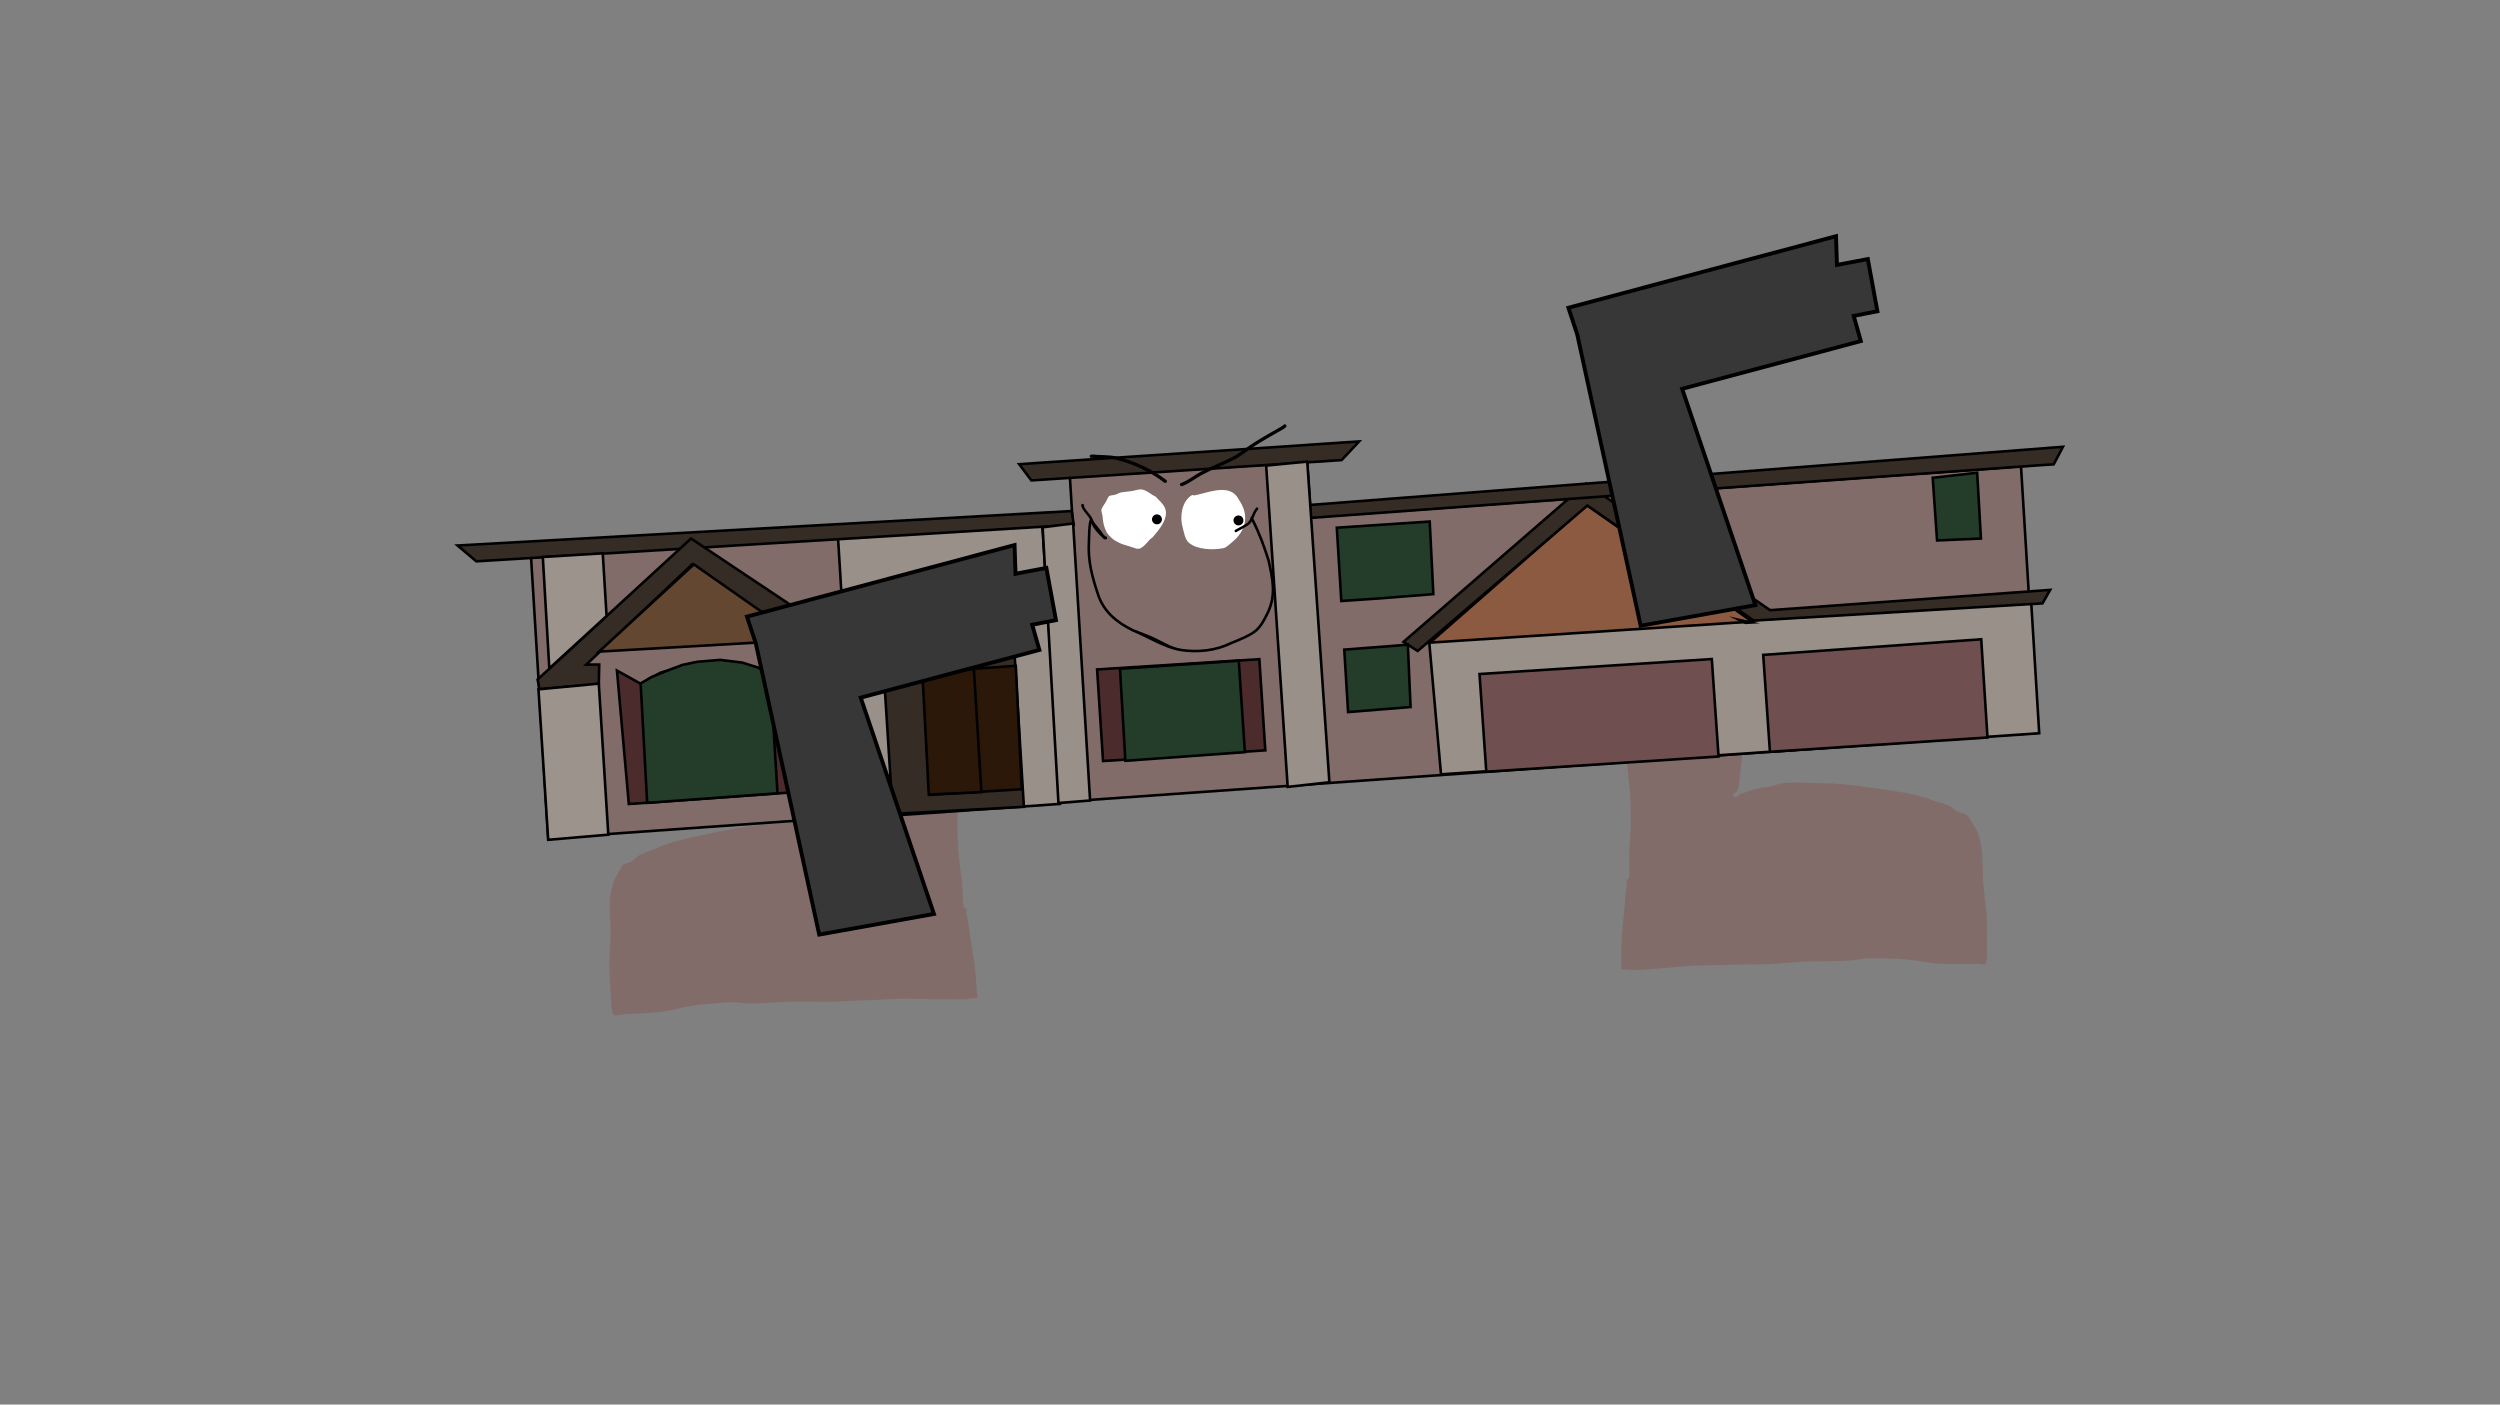 <svg version="1.1" xmlns="http://www.w3.org/2000/svg" xmlns:xlink="http://www.w3.org/1999/xlink" width="959.459" height="539.039" viewBox="0,0,959.459,539.039"><rect x="0" y="0" width="959.459" height="539.039" fill="#808080" stroke="none"/><g transform="translate(159.73,89.52)"><g data-paper-data="{&quot;isPaintingLayer&quot;:true}" fill-rule="nonzero" stroke-linejoin="miter" stroke-miterlimit="10" stroke-dasharray="" stroke-dashoffset="0" style="mix-blend-mode: normal"><path d="M469.45,130.582c-0.445,-0.527 -1.775,-1.854 -2.358,-2.212c-0.417,-0.257 -1.114,0.039 -1.455,-0.305c-0.179,-0.18 -0.383,-0.408 -0.506,-0.538c1.1,0.115 2.189,0.187 3.32,0.185c6.91,-0.011 13.924,0.346 20.754,-0.698c3.66,-0.559 7.233,-0.295 10.916,-0.492c3.337,-0.179 6.585,-0.712 9.938,-0.718c1.41,-0.002 2.637,-0.117 4.018,-0.383c0.509,-0.098 1.052,-0.796 1.467,-0.499c0.415,0.296 -0.395,1.008 -0.497,1.493c-0.25,1.191 -0.642,2.423 -0.767,3.631c-0.252,2.417 0.848,5.861 -0.357,8.02c-0.125,6.717 -1.714,13.229 -2.035,19.903c-0.315,6.558 -1.337,13.134 -1.346,19.609c-0.009,6.687 -0.44,13.255 -1.264,19.899c-0.431,3.475 -0.838,6.931 -1.234,10.41c-0.19,1.667 -0.156,3.963 -0.831,5.515c-0.206,0.474 -0.585,0.956 -0.958,1.44l-0.137,-0.1l-0.605,0.754c-0.066,0.081 -0.106,0.183 -0.106,0.294c0,0.263 0.224,0.476 0.5,0.475l1,-0.002l-0,-0.101l0.174,0.073c0.59,-1.067 1.902,-1.278 3.04,-1.69c2.468,-0.893 5.753,-1.922 8.487,-2.049c1.991,-0.106 3.725,-1.144 5.687,-1.403c4.709,-0.622 9.905,-0.015 14.666,-0.023c7.055,-0.012 13.774,0.896 20.748,1.892c6.838,0.977 13.604,1.802 20.234,3.897c2.732,1.197 5.823,1.776 8.493,2.921c1.116,0.479 1.976,1.605 3.048,2.18c1.013,0.543 2.625,0.565 3.522,1.243c0.831,0.628 1.528,2.219 2.126,3.069c3.911,5.213 4.095,12.553 4.107,18.909c0.012,6.673 1.553,13.203 1.565,19.927c0.007,3.757 0.011,7.517 0.017,11.275c0.002,1 -0.025,3.439 -0.664,4.127c-0.139,0.15 -3.251,-0.125 -3.657,-0.125c-6.652,0.011 -14.077,0.366 -20.581,-0.864c-6.533,-1.225 -13.933,-1.268 -20.579,-1.257c-2.047,0.003 -3.831,0.549 -5.838,0.746c-4.84,0.473 -10.075,0.368 -14.949,0.42c-6.993,0.075 -13.864,1.094 -20.894,1.124c-6.944,0.03 -13.895,0.365 -20.844,0.381c-6.906,0.02 -13.907,1.107 -20.82,1.424c-2.9,0.133 -6.02,0.592 -8.901,0.251c-0.285,-0.034 -2.542,-0.061 -2.665,-0.194c-0.37,-0.398 0.123,-1.06 0.123,-1.593c-0.002,-2.226 0.003,-4.453 0.008,-6.679c0.015,-6.631 1.179,-13.291 1.493,-19.933c0.204,-1.572 0.406,-3.146 0.608,-4.718c0.06,-0.464 -0.419,-1.129 -0.021,-1.401c0.392,-0.268 0.876,-0.613 0.912,-1.071c0.289,-3.723 -0.292,-7.505 0.076,-11.227c0.661,-6.74 0.66,-13.32 0.293,-20.081c-0.364,-6.553 -1.892,-12.864 -0.995,-19.519c0.891,-6.604 1.308,-13.204 1.722,-19.849c0.414,-6.633 1.124,-13.243 2.282,-19.796c0.498,-2.816 1.779,-5.534 2.2,-8.328c0.451,-2.987 -0.387,-5.646 -0.392,-8.541c0,0 0.067,-0.407 -0.433,-0.406c-0.067,0 -0.193,-0.061 -0.243,-0.046c0.3,-2.904 1.16,-6.548 -0.611,-8.646z" data-paper-data="{&quot;noHover&quot;:false,&quot;origItem&quot;:[&quot;Path&quot;,{&quot;applyMatrix&quot;:true,&quot;segments&quot;:[[[468.03134,200.77183],[0.30527,-3.04336],[0.05031,-0.0156]],[[468.20689,200.74722],[-0.06713,0],[0.5,0]],[[468.70689,201.24722],[0,0],[0,3.03472]],[[469.08608,210.19772],[0.45598,-3.13034],[-0.42648,2.92787]],[[466.87422,218.9193],[0.50263,-2.95078],[-1.16952,6.86586]],[[464.56311,239.65292],[0.42559,-6.9513],[-0.42643,6.96497]],[[462.80883,260.44035],[0.90268,-6.92056],[-0.90967,6.97415]],[[463.76772,280.88562],[-0.35206,-6.86907],[0.35432,7.08646]],[[463.4339,301.91889],[0.67356,-7.06328],[-0.37417,3.90028]],[[463.33467,313.68007],[0.29545,-3.90165],[-0.0364,0.48074]],[[462.42077,314.80108],[0.3921,-0.28052],[-0.39806,0.28478]],[[462.43932,316.26928],[0.06048,-0.48569],[-0.20514,1.64751]],[[461.82117,321.21147],[0.20655,-1.64733],[-0.32572,6.96162]],[[460.28729,342.0957],[0.0272,-6.94964],[-0.00913,2.33283]],[[460.26582,349.09418],[0.00222,-2.33285],[-0.00053,0.5578]],[[460.13969,350.76281],[-0.36922,-0.41811],[0.12307,0.13936]],[[462.8037,350.96968],[-0.28515,-0.03591],[2.87984,0.36272]],[[471.7022,350.71975],[-2.90002,0.13451],[6.91361,-0.32066]],[[492.51689,349.25845],[-6.90629,0.00867],[6.9497,-0.00549]],[[513.35113,348.89106],[-6.94441,0.01916],[7.03063,-0.01893]],[[534.23453,347.74818],[-6.9935,0.06622],[4.87343,-0.04615]],[[549.17486,347.33507],[-4.84082,0.48781],[2.00749,-0.20229]],[[555.01119,346.56456],[-2.04692,0],[6.64691,0]],[[575.5787,347.92158],[-6.53074,-1.29493],[6.5023,1.30046]],[[596.15164,348.86694],[-6.65171,0],[0.40588,0]],[[599.80714,349.00455],[-0.13976,0.15721],[0.64049,-0.72044]],[[600.47742,344.68083],[0,1.04801],[0,-3.93809]],[[600.47742,332.86656],[0,3.93809],[0,-7.04769]],[[598.94266,311.98485],[0.00043,6.99458],[-0.0004,-6.66111]],[[594.86514,292.16883],[3.90167,5.47056],[-0.59593,-0.89241]],[[592.74438,288.94959],[0.82995,0.65964],[-0.89558,-0.71179]],[[589.22482,287.64095],[1.0118,0.57121],[-1.07109,-0.60469]],[[586.1808,285.35179],[1.11527,0.50361],[-2.66735,-1.20447]],[[577.78922,282.30441],[2.73005,1.2592],[-6.62657,-2.20678]],[[557.56094,278.18823],[6.83587,1.03575],[-6.97258,-1.05646]],[[536.80167,276.19081],[7.05463,0],[-4.76109,0]],[[522.0666,276.18621],[4.70977,-0.64353],[-1.9622,0.26811]],[[516.37174,277.63991],[1.99125,-0.10792],[-2.7344,0.12834]],[[507.87802,279.76756],[2.46916,-0.9318],[-1.13885,0.42977]],[[504.92409,281.48835],[0.5915,-1.11745],[0,0]],[504.66123,281.45698],[504.66123,281.56303],[[503.66123,281.56303],[0,0],[-0.27614,0]],[[503.16123,281.06303],[0,0.27614],[0,-0.11626]],[[503.26746,280.75486],[-0.06655,0.08492],[0,0]],[503.87355,279.96534],[[504.01042,280.07041],[0,0],[0.3735,-0.50602]],[[504.97011,278.56137],[-0.20703,0.49629],[0.6783,-1.62603]],[[505.80868,272.7723],[-0.19283,1.74739],[0.40234,-3.64588]],[[507.0629,261.84107],[-0.43703,3.64189],[0.83545,-6.96212]],[[508.37943,240.9616],[-0.02069,7.00886],[0.02003,-6.78644]],[[509.77184,220.40407],[-0.32726,6.87253],[0.33309,-6.99482]],[[511.849,199.5447],[-0.13682,7.03998],[1.20865,-2.26119]],[[512.22209,191.13859],[-0.25616,2.5332],[0.12797,-1.26552]],[[512.99693,187.33386],[-0.25205,1.24796],[0.10265,-0.50827]],[[513.51719,185.86785],[0.41469,0.3113],[-0.41496,-0.31151]],[[512.05015,186.38831],[0.5088,-0.10176],[-1.38213,0.27643]],[[508.03345,186.78175],[1.4099,0],[-3.35322,0]],[[498.09923,187.51495],[3.33709,-0.18183],[-3.68398,0.20073]],[[487.18731,188.00965],[3.66102,-0.58011],[-6.83186,1.08254]],[[466.43943,188.7004],[6.91015,0],[-1.13113,0]],[[463.12097,188.49963],[1.0993,0.12191],[0.12274,0.13668]],[[463.56163,188.988],[-0.1785,-0.18934],[0.34065,0.36133]],[[465.01619,189.31],[-0.41676,-0.27003],[0.5817,0.3769]],[[467.43343,191.7101],[-0.44393,-0.55318],[1.76743,2.20238]]],&quot;closed&quot;:true}]}" fill="#816c69" stroke="none" stroke-width="0.5" stroke-linecap="butt"/><path d="M198.686,150.947c-0.051,-0.012 -0.173,0.057 -0.24,0.061c-0.499,0.03 -0.407,0.432 -0.407,0.432c0.179,2.89 -0.488,5.595 0.152,8.548c0.598,2.762 2.05,5.395 2.726,8.175c1.572,6.467 2.702,13.02 3.537,19.614c0.837,6.607 1.673,13.167 2.982,19.702c1.319,6.586 0.196,12.979 0.25,19.542c0.064,6.77 0.482,13.337 1.571,20.022c0.604,3.691 0.265,7.502 0.79,11.199c0.065,0.456 0.57,0.769 0.978,1.012c0.414,0.247 -0.021,0.941 0.068,1.4c0.302,1.556 0.604,3.114 0.907,4.671c0.736,6.61 2.321,13.184 2.759,19.8c0.147,2.221 0.293,4.443 0.433,6.665c0.033,0.531 0.568,1.161 0.224,1.582c-0.115,0.14 -2.365,0.307 -2.648,0.359c-2.853,0.52 -5.997,0.255 -8.899,0.303c-6.92,0.113 -13.976,-0.537 -20.87,-0.127c-6.937,0.415 -13.895,0.513 -20.828,0.915c-7.019,0.407 -13.941,-0.183 -20.925,0.177c-4.867,0.251 -10.086,0.682 -14.946,0.51c-2.016,-0.071 -3.831,-0.505 -5.875,-0.381c-6.635,0.402 -14.017,0.905 -20.459,2.534c-6.414,1.632 -13.847,1.739 -20.486,2.141c-0.405,0.025 -3.493,0.493 -3.642,0.352c-0.682,-0.647 -0.864,-3.08 -0.925,-4.078c-0.232,-3.75 -0.468,-7.503 -0.7,-11.253c-0.416,-6.711 0.706,-13.324 0.294,-19.984c-0.393,-6.343 -0.676,-13.68 2.895,-19.126c0.542,-0.886 1.137,-2.517 1.926,-3.195c0.852,-0.732 2.46,-0.854 3.436,-1.459c1.033,-0.641 1.819,-1.818 2.903,-2.365c2.591,-1.308 5.64,-2.078 8.29,-3.443c6.484,-2.503 13.185,-3.747 19.947,-5.147c6.897,-1.428 13.546,-2.751 20.587,-3.178c4.752,-0.288 9.9,-1.216 14.639,-0.888c1.974,0.137 3.771,1.064 5.765,1.046c2.737,-0.043 6.081,0.779 8.601,1.517c1.162,0.34 2.485,0.469 3.142,1.498l0.169,-0.084l0.006,0.101l0.998,-0.06c0.276,-0.017 0.485,-0.242 0.469,-0.505c-0.007,-0.111 -0.053,-0.21 -0.124,-0.287l-0.652,-0.714l-0.13,0.108c-0.403,-0.459 -0.812,-0.917 -1.048,-1.377c-0.773,-1.507 -0.885,-3.8 -1.181,-5.452c-0.617,-3.448 -1.243,-6.871 -1.894,-10.312c-1.245,-6.579 -2.093,-13.107 -2.528,-19.78c-0.42,-6.461 -1.859,-12.961 -2.591,-19.486c-0.745,-6.641 -2.745,-13.041 -3.297,-19.736c-1.34,-2.08 -0.462,-5.585 -0.867,-7.982c-0.202,-1.197 -0.672,-2.403 -0.997,-3.576c-0.132,-0.478 -0.987,-1.137 -0.591,-1.459c0.396,-0.322 0.982,0.341 1.496,0.407c1.396,0.18 2.628,0.217 4.035,0.132c3.347,-0.203 6.623,0.127 9.965,0.098c3.689,-0.032 7.238,-0.518 10.926,-0.187c6.883,0.617 13.861,-0.175 20.758,-0.594c1.129,-0.068 2.211,-0.209 3.301,-0.391c-0.114,0.138 -0.304,0.377 -0.471,0.569c-0.319,0.365 -1.032,0.113 -1.433,0.395c-0.558,0.394 -1.802,1.801 -2.212,2.354c-1.634,2.204 -0.544,5.787 -0.06,8.667z" data-paper-data="{&quot;noHover&quot;:false,&quot;origItem&quot;:[&quot;Path&quot;,{&quot;applyMatrix&quot;:true,&quot;segments&quot;:[[[936.06267,401.54367],[0.61054,-6.08672],[0.10063,-0.03121]],[[936.41378,401.49443],[-0.13425,0],[1,0]],[[937.41378,402.49443],[0,0],[0,6.06943]],[[938.17215,420.39544],[0.91195,-6.26068],[-0.85297,5.85573]],[[933.74845,437.8386],[1.00526,-5.90156],[-2.33904,13.73171]],[[929.12622,479.30585],[0.85118,-13.9026],[-0.85285,13.92993]],[[925.61766,520.8807],[1.80536,-13.84111],[-1.81934,13.9483]],[[927.53544,561.77124],[-0.70413,-13.73814],[0.70865,14.17291]],[[926.8678,603.83778],[1.34712,-14.12656],[-0.74835,7.80057]],[[926.66935,627.36014],[0.59091,-7.8033],[-0.07281,0.96147]],[[924.84154,629.60215],[0.7842,-0.56103],[-0.79612,0.56956]],[[924.87864,632.53856],[0.12095,-0.97138],[-0.41029,3.29502]],[[923.64234,642.42294],[0.4131,-3.29467],[-0.65145,13.92325]],[[920.57458,684.1914],[0.0544,-13.89927],[-0.01826,4.66566]],[[920.53165,698.18835],[0.00443,-4.6657],[-0.00106,1.11559]],[[920.27939,701.52561],[-0.73844,-0.83621],[0.24613,0.27872]],[[925.6074,701.93937],[-0.5703,-0.07183],[5.75969,0.72543]],[[943.4044,701.4395],[-5.80004,0.26901],[13.82722,-0.64132]],[[985.03378,698.5169],[-13.81258,0.01734],[13.8994,-0.01099]],[[1026.70226,697.78213],[-13.88881,0.03833],[14.06125,-0.03785]],[[1068.46906,695.49637],[-13.987,0.13244],[9.74685,-0.09229]],[[1098.34971,694.67014],[-9.68163,0.97562],[4.01498,-0.40459]],[[1110.02238,693.12912],[-4.09384,0],[13.29383,0]],[[1151.1574,695.84315],[-13.06149,-2.58987],[13.0046,2.60092]],[[1192.30327,697.73388],[-13.30342,0],[0.81177,0]],[[1199.61429,698.0091],[-0.27953,0.31442],[1.28098,-1.44089]],[[1200.95484,689.36166],[0,2.09601],[0,-7.87618]],[[1200.95484,665.73311],[0,7.87618],[0,-14.09537]],[[1197.88531,623.96971],[0.00085,13.98916],[-0.00081,-13.32221]],[[1189.73029,584.33766],[7.80335,10.94112],[-1.19186,-1.78483]],[[1185.48876,577.89918],[1.6599,1.31927],[-1.79115,-1.42359]],[[1178.44964,575.2819],[2.02361,1.14243],[-2.14218,-1.20937]],[[1172.3616,570.70359],[2.23055,1.00723],[-5.3347,-2.40894]],[[1155.57844,564.60883],[5.4601,2.5184],[-13.25314,-4.41356]],[[1115.12189,556.37646],[13.67173,2.07149],[-13.94517,-2.11292]],[[1073.60335,552.38162],[14.10925,0],[-9.52217,0]],[[1044.1332,552.37241],[9.41953,-1.28706],[-3.92441,0.53622]],[[1032.74348,555.27981],[3.9825,-0.21584],[-5.4688,0.25667]],[[1015.75603,559.53511],[4.93832,-1.86359],[-2.2777,0.85954]],[[1009.84819,562.9767],[1.183,-2.23491],[0,0]],[1009.32246,562.91396],[1009.32246,563.12605],[[1007.32246,563.12605],[0,0],[-0.55228,0]],[[1006.32246,562.12605],[0,0.55228],[0,-0.23252]],[[1006.53492,561.50971],[-0.13311,0.16984],[0,0]],[1007.7471,559.93068],[[1008.02083,560.14081],[0,0],[0.747,-1.01203]],[[1009.94023,557.12275],[-0.41406,0.99258],[1.35661,-3.25207]],[[1011.61736,545.54459],[-0.38566,3.49478],[0.80468,-7.29176]],[[1014.12579,523.68213],[-0.87405,7.28378],[1.67091,-13.92424]],[[1016.75886,481.92319],[-0.04137,14.01772],[0.04007,-13.57289]],[[1019.54368,440.80815],[-0.65453,13.74505],[0.66617,-13.98964]],[[1023.69799,399.08941],[-0.27364,14.07995],[2.41729,-4.52238]],[[1024.44418,382.27717],[-0.51232,5.0664],[0.25594,-2.53105]],[[1025.99386,374.66773],[-0.5041,2.49593],[0.20531,-1.01654]],[[1027.03438,371.73569],[0.82938,0.6226],[-0.82993,-0.62301]],[[1024.10031,372.77663],[1.0176,-0.20352],[-2.76426,0.55285]],[[1016.06689,373.56351],[2.81979,0],[-6.70643,0]],[[996.19847,375.0299],[6.67418,-0.36366],[-7.36795,0.40146]],[[974.37461,376.0193],[7.32205,-1.16021],[-13.66372,2.16508]],[[932.87887,377.4008],[13.8203,0],[-2.26225,0]],[[926.24195,376.99926],[2.1986,0.24383],[0.24549,0.27336]],[[927.12326,377.976],[-0.357,-0.37867],[0.6813,0.72266]],[[930.03238,378.61999],[-0.83352,-0.54006],[1.16339,0.75379]],[[934.86686,383.4202],[-0.88786,-1.10635],[3.53486,4.40477]]],&quot;closed&quot;:true}],&quot;index&quot;:null}" fill="#816c69" stroke="none" stroke-width="0.5" stroke-linecap="butt"/><g><g><g stroke="#000000" stroke-width="1" stroke-linecap="round"><path d="M50.674,232.187l-6.606,-107.944l207.906,-12.724l-1.099,-17.955l91.042,-5.766l1.484,21.172l263.72,-18.886l8.769,-0.751l6.266,102.386z" fill="#816c69"/><path d="M168.472,224.463l-6.593,-107.73l78.413,-4.799l6.778,107.075z" fill="#999089"/><path d="M619.851,142.3l3.035,49.59l-229.578,15.766l-4.584,-51.383l230.11,-14.426z" fill="#999089"/><path d="M389.046,157.112l60.275,-52.778l63.362,44.697z" fill="#8c5a41"/><path d="M507.97,148.46l4.196,0.945l-1.972,0.121z" fill="none"/><path d="M519.611,144.659l107.464,-7.778l-2.923,5.156l-110.819,6.61l-63.868,-44.151l-65.126,55.821l-5.431,-3.487l70.041,-60.756z" fill="#352c25"/><path d="M343.296,109.235l-0.327,-4.958l289.02,-22.322l-3.545,6.739l-4.122,0.252l-167.923,11.993z" fill="#352c25"/><path d="M231.399,88.62l130.474,-8.731l-6.703,7.164l-119.072,7.802z" fill="#352c25"/><path d="M252.356,111.882l-229.279,14.032l-7.208,-6.081l235.7,-13.223z" fill="#352c25"/><path d="M599.077,91.903l1.444,25.261l-16.837,0.739l-1.676,-24.058z" fill="#243d2a"/><path d="M519.543,199.016l-2.582,-37.199l83.663,-5.993l2.409,37.695z" fill="#6f4f50"/><path d="M410.682,206.649l-2.599,-37.489l89.145,-5.747l2.593,37.392z" fill="#6f4f50"/><path d="M263.595,202.551l-2.273,-35.156l62.261,-3.932l2.287,34.985z" fill="#4b2b2c"/><path d="M272.164,202.464l-2.06,-35.315l45.577,-3.08l2.349,35.054z" fill="#243d2a"/><path d="M182.898,222.845l-5.279,-82.929l4.28,-2.76l8.792,-2.576l7.45,-1.232l12.474,-0.569l11.873,1.651l5.619,2.082l5.117,83.619z" fill="#352c25"/><path d="M232.405,213.363l-35.361,2.164l-2.579,-47.121l35.653,-2.376z" fill="#2b1809"/><path d="M214.028,167.33l2.886,47.15l-20.181,0.944l-2.477,-47.127z" fill="#2b1809"/><path d="M229.97,161.94l-37.387,2.288l-1.33,-23.4l3.41,-2.44l5.442,-2.468l4.184,-1.42l8.708,-0.63l6.091,-0.179l6.293,1.458l3.528,1.143z" fill="#090909"/><path d="M147.139,214.36l-65.539,4.69l-4.558,-51.22l2.526,1.398l5.476,3.061l1.156,0.608l4.423,-2.502l3.148,-1.745l7.093,-2.084l4.888,-1.561l5.555,-0.631l4.977,-0.111l9.073,1.191l8.307,2.791l2.973,2.05l1.873,-2.637l2.212,-2.076l3.594,-1.093l3.184,48.709z" fill="#4b2b2c"/><path d="M135.898,169.856l2.758,45.072l-50.016,3.667l-2.499,-45.816l4.024,-2.381l5.258,-2.165l6.658,-2.542l5.722,-1.223l8.904,-0.739l8.403,1.038l6.43,2.032z" fill="#243d2a"/><path d="M160.393,153.826l-0.223,4.671l-8.922,0.449l-45.254,-31.943l-40.737,38.54l4.982,-0.014l-0.152,7.481l-22.762,1.975l-0.737,-3.739l58.88,-54.084z" fill="#352c25"/><path d="M106.558,127.066l41.439,29.023l-77.832,4.472z" fill="#634731"/><path d="M334.458,212.478l-8.258,-123.306l15.771,-1.547l8.498,123.073z" fill="#999089"/><path d="M240.416,112.858l11.706,-1.493l6.508,106.336l-12.145,0.962z" fill="#999089"/><path d="M164.902,165.607l-13.291,0.522l-0.529,-3.655l14.09,-0.765z" fill="#352c25"/><path d="M165.002,165.576l3.473,58.418l-12.355,0.853l-4.616,-58.809z" fill="#9c938c"/><path d="M46.922,175.034l23.155,-2.193l3.649,57.971l-23.067,1.97z" fill="#9c938c"/><path d="M51.084,167.017l-2.491,-42.784l23.001,-1.383l1.472,24.046z" fill="#9c938c"/><path d="M388.966,110.632l1.4,27.859l-20.544,1.645l-14.787,1.002l-1.722,-28.131z" fill="#243d2a"/><path d="M356.176,159.795l24.395,-1.881l1.056,23.902l-23.983,1.953z" fill="#243d2a"/></g><path d="M298.642,100.607c4.377,-0.764 11.575,-4.015 15.534,-0.461c0.904,0.812 1.448,1.934 2.079,2.951c3.577,5.761 1.867,11.443 -3.279,15.596c-0.896,0.723 -2.063,1.931 -3.204,2.162c-3.962,0.825 -10.165,0.574 -13.241,-2.075c-1.492,-1.285 -1.893,-4.085 -2.375,-5.875c-1.154,-4.002 -0.453,-9.608 3.205,-12.184c0.19,-0.134 0.428,-0.229 0.692,-0.3c0.221,0.252 0.59,0.187 0.59,0.187z" data-paper-data="{&quot;noHover&quot;:false,&quot;origItem&quot;:[&quot;Path&quot;,{&quot;applyMatrix&quot;:true,&quot;segments&quot;:[[[280.57114,132.11231],[0.24194,0.31213],[-0.31493,0.06475]],[[279.73784,132.41383],[0.23281,-0.14357],[-4.48957,2.76866]],[[275.107,146.4721],[-1.06967,-4.79248],[0.4376,2.14144]],[[277.4676,153.53313],[-1.66272,-1.61891],[3.42848,3.33815]],[[292.84617,156.91157],[-4.72073,0.68487],[1.35845,-0.18869]],[[296.75617,154.60614],[-1.10575,0.78581],[6.35384,-4.51544]],[[301.72346,136.55739],[3.7938,7.03563],[-0.66888,-1.2418]],[[299.49869,132.94711],[1.00516,1.02],[-4.40232,-4.46732]],[[281.25032,132.37586],[5.20505,-0.58374],[0,0]]],&quot;closed&quot;:true}]}" fill="#ffffff" stroke="none" stroke-width="0.5" stroke-linecap="butt"/><path d="M274.938,98.888c1.03,-0.183 2.523,-0.723 3.59,-0.549c2.004,0.327 3.459,1.984 5.235,2.719c1.26,1.458 2.722,2.468 3.563,4.318c1.769,3.89 -2.44,8.683 -4.757,11.363c-1.738,1.006 -3.265,4.251 -5.486,4.366c-0.77,0.04 -2.032,-0.565 -2.793,-0.776c-3.826,-1.058 -6.773,-2.028 -9.189,-5.36c-1.163,-2.188 -1.498,-3.829 -1.685,-6.325c-0.046,-0.617 -0.615,-2.151 -0.423,-2.68c0.35,-0.966 1.196,-2.01 1.715,-2.902c0.27,-0.465 0.851,-2.035 1.353,-2.26c0.829,-0.372 1.74,-0.171 2.725,-0.664c0.45,-0.188 0.888,-0.391 1.326,-0.577c1.572,-0.352 3.275,-0.397 4.825,-0.673z" data-paper-data="{&quot;noHover&quot;:false,&quot;origItem&quot;:[&quot;Path&quot;,{&quot;applyMatrix&quot;:true,&quot;segments&quot;:[[[247.74944,129.096],[1.87542,-0.30119],[-0.52807,0.18739]],[[246.15338,129.67651],[0.54253,-0.18834],[-1.19358,0.50883]],[[242.90759,130.2554],[1.00212,-0.37815],[-0.60753,0.22925]],[[241.15936,132.81009],[0.35167,-0.52718],[-0.67487,1.01169]],[[238.93851,136.08955],[0.48199,-1.11177],[-0.26369,0.60823]],[[239.24623,139.26365],[-0.00986,-0.72923],[0.03991,2.95034]],[[240.76989,146.79951],[-1.21096,-2.65802],[2.60196,4.09492]],[[251.15837,153.73863],[-4.42548,-1.52091],[0.88053,0.30261]],[[254.37606,154.85173],[-0.9092,-0.00863],[2.62129,0.02488]],[[261.1161,150.12213],[-2.11778,1.05889],[2.91842,-2.98609]],[[267.51703,137.14639],[1.80126,4.70443],[-0.85642,-2.23675]],[[263.64689,131.82913],[1.37785,1.8069],[-2.03746,-0.99231]],[[257.70334,128.26637],[2.33477,0.52887],[-1.2438,-0.28174]],[[253.45458,128.65572],[1.22482,-0.14142],[-1.8445,0.21297]]],&quot;closed&quot;:true}]}" fill="#ffffff" stroke="none" stroke-width="0.5" stroke-linecap="butt"/><path d="M282.387,109.918c-0.064,-1.052 0.736,-1.957 1.788,-2.022c1.052,-0.064 1.957,0.736 2.022,1.788c0.064,1.052 -0.736,1.957 -1.788,2.022c-1.052,0.064 -1.957,-0.736 -2.022,-1.788z" fill="#000000" stroke="none" stroke-width="0.5" stroke-linecap="butt"/><path d="M313.669,110.336c-0.064,-1.052 0.736,-1.957 1.788,-2.022c1.052,-0.064 1.957,0.736 2.022,1.788c0.064,1.052 -0.736,1.957 -1.788,2.022c-1.052,0.064 -1.957,-0.736 -2.022,-1.788z" fill="#000000" stroke="none" stroke-width="0.5" stroke-linecap="butt"/><path d="M258.476,85.635c-0.039,-0.635 0.596,-0.674 0.596,-0.674l0.706,-0.041c2.902,0.314 6.095,0.084 8.918,0.731c6.762,1.599 13.671,4.797 19.172,9.035c0,0 0.503,0.389 0.115,0.892c-0.389,0.503 -0.892,0.115 -0.892,0.115c-5.345,-4.139 -12.103,-7.247 -18.687,-8.804c-2.706,-0.663 -5.859,-0.381 -8.656,-0.697l-0.597,0.039c0,0 -0.635,0.039 -0.674,-0.596z" fill="#000000" stroke="none" stroke-width="0.5" stroke-linecap="butt"/><path d="M333.851,73.575c0.396,0.498 -0.102,0.894 -0.102,0.894l-0.799,0.633c-3.685,2.078 -7.407,4.198 -10.983,6.458c-2.735,1.728 -5.254,3.932 -8.135,5.408c-3.984,2.035 -8.226,3.62 -12.167,5.702c-2.619,1.384 -4.875,3.328 -7.68,4.366c0,0 -0.597,0.22 -0.817,-0.377c-0.22,-0.597 0.377,-0.817 0.377,-0.817c2.748,-1.005 4.962,-2.943 7.525,-4.297c3.948,-2.086 8.193,-3.673 12.183,-5.711c2.846,-1.448 5.335,-3.645 8.033,-5.35c3.565,-2.253 7.273,-4.379 10.953,-6.438l0.717,-0.573c0,0 0.498,-0.396 0.894,0.102z" fill="#000000" stroke="none" stroke-width="0.5" stroke-linecap="butt"/><path d="M314.138,114.482c-0.251,-0.433 0.182,-0.683 0.182,-0.683l0.191,-0.11c1.18,-0.721 4.011,-1.973 4.805,-2.911c0.342,-0.404 0.614,-0.846 0.852,-1.307c-0.043,-0.108 -0.142,-0.448 0.228,-0.641c0.034,-0.018 0.066,-0.031 0.098,-0.042c0.528,-1.178 0.953,-2.412 1.833,-3.413c0,0 0.331,-0.374 0.706,-0.043c0.374,0.331 0.043,0.706 0.043,0.706c-0.876,0.983 -1.275,2.233 -1.796,3.412c2.687,5.247 4.583,10.441 6.358,16.08c1.61,7.318 2.957,13.55 -0.466,20.532c-1.154,2.354 -2.488,4.97 -4.503,6.736c-2.324,2.037 -6.858,3.794 -9.74,4.954c-5.798,2.918 -13.074,3.681 -19.507,2.674c-6.26,-0.991 -12.634,-5.165 -18.525,-7.564c-6.232,-3.07 -11.39,-7.169 -13.669,-14.003c-2.3,-6.896 -3.938,-12.911 -3.558,-20.227c0.143,-2.712 0.044,-5.581 0.633,-8.227l0.029,-0.038l-0.013,-0.005l0.242,-0.569c-0.036,-0.068 -0.072,-0.136 -0.108,-0.204c-0.951,-1.773 -2.77,-3.074 -3.256,-5.113c0.067,-0.225 0.134,-0.449 0.201,-0.674l0.931,0.316l0.018,-0.002c-0.001,0.002 -0.002,0.005 -0.003,0.007l0.04,0.013c0,0 0.016,0.267 -0.171,0.423c0.596,1.767 2.315,3.038 3.166,4.657c0.304,0.578 0.579,1.177 0.862,1.775c1.236,1.566 2.604,3.169 3.645,4.764c0.255,0.185 0.497,0.374 0.719,0.612l0.135,-0.114l0.334,0.393c0.07,0.08 0.114,0.183 0.121,0.297c0.017,0.276 -0.193,0.513 -0.469,0.53l-0.519,0.032l-0.006,-0.095l-0.221,0.056c-0.391,-0.4 -0.916,-0.904 -1.476,-1.471c-0.188,-0.181 -0.37,-0.371 -0.535,-0.552c-1.225,-1.288 -2.478,-2.809 -2.826,-4.171c-0.433,2.403 -0.35,4.984 -0.476,7.415c-0.377,7.186 1.248,13.083 3.508,19.858c2.189,6.565 7.152,10.458 13.13,13.408c2.559,1.04 5.189,1.925 7.701,3.077c3.499,1.605 6.69,3.809 10.57,4.412c6.251,0.983 13.31,0.233 18.941,-2.597c2.771,-1.117 7.266,-2.821 9.491,-4.793c1.911,-1.693 3.166,-4.182 4.266,-6.426c3.311,-6.754 1.949,-12.75 0.397,-19.834c-1.686,-5.338 -3.47,-10.269 -5.953,-15.233c-0.185,0.308 -0.395,0.601 -0.643,0.873c-0.982,1.078 -3.704,2.294 -5.043,3.113l-0.212,0.123c0,0 -0.433,0.251 -0.683,-0.182z" fill="#000000" stroke="none" stroke-width="0.5" stroke-linecap="butt"/></g><path d="M442.198,28.598l102.702,-27.469l0.368,11.03l11.835,-2.259l3.682,20.037l-9.101,1.785l2.74,9.657l-68.57,18.319l28.106,83.014l-44.032,7.914l-24.341,-111.796z" fill="#373737" stroke="#000000" stroke-width="1.5" stroke-linecap="round"/><path d="M126.938,147.126l102.702,-27.469l0.368,11.03l11.835,-2.259l3.682,20.037l-9.101,1.785l2.74,9.657l-68.57,18.319l28.106,83.014l-44.032,7.914l-24.341,-111.796z" fill="#373737" stroke="#000000" stroke-width="1.5" stroke-linecap="round"/></g><path d="M-159.73,449.52v-539.039h959.459v539.039z" fill="none" stroke="#f00000" stroke-width="0" stroke-linecap="butt"/></g></g></svg><!--rotationCenter:479.72973:269.51952-->